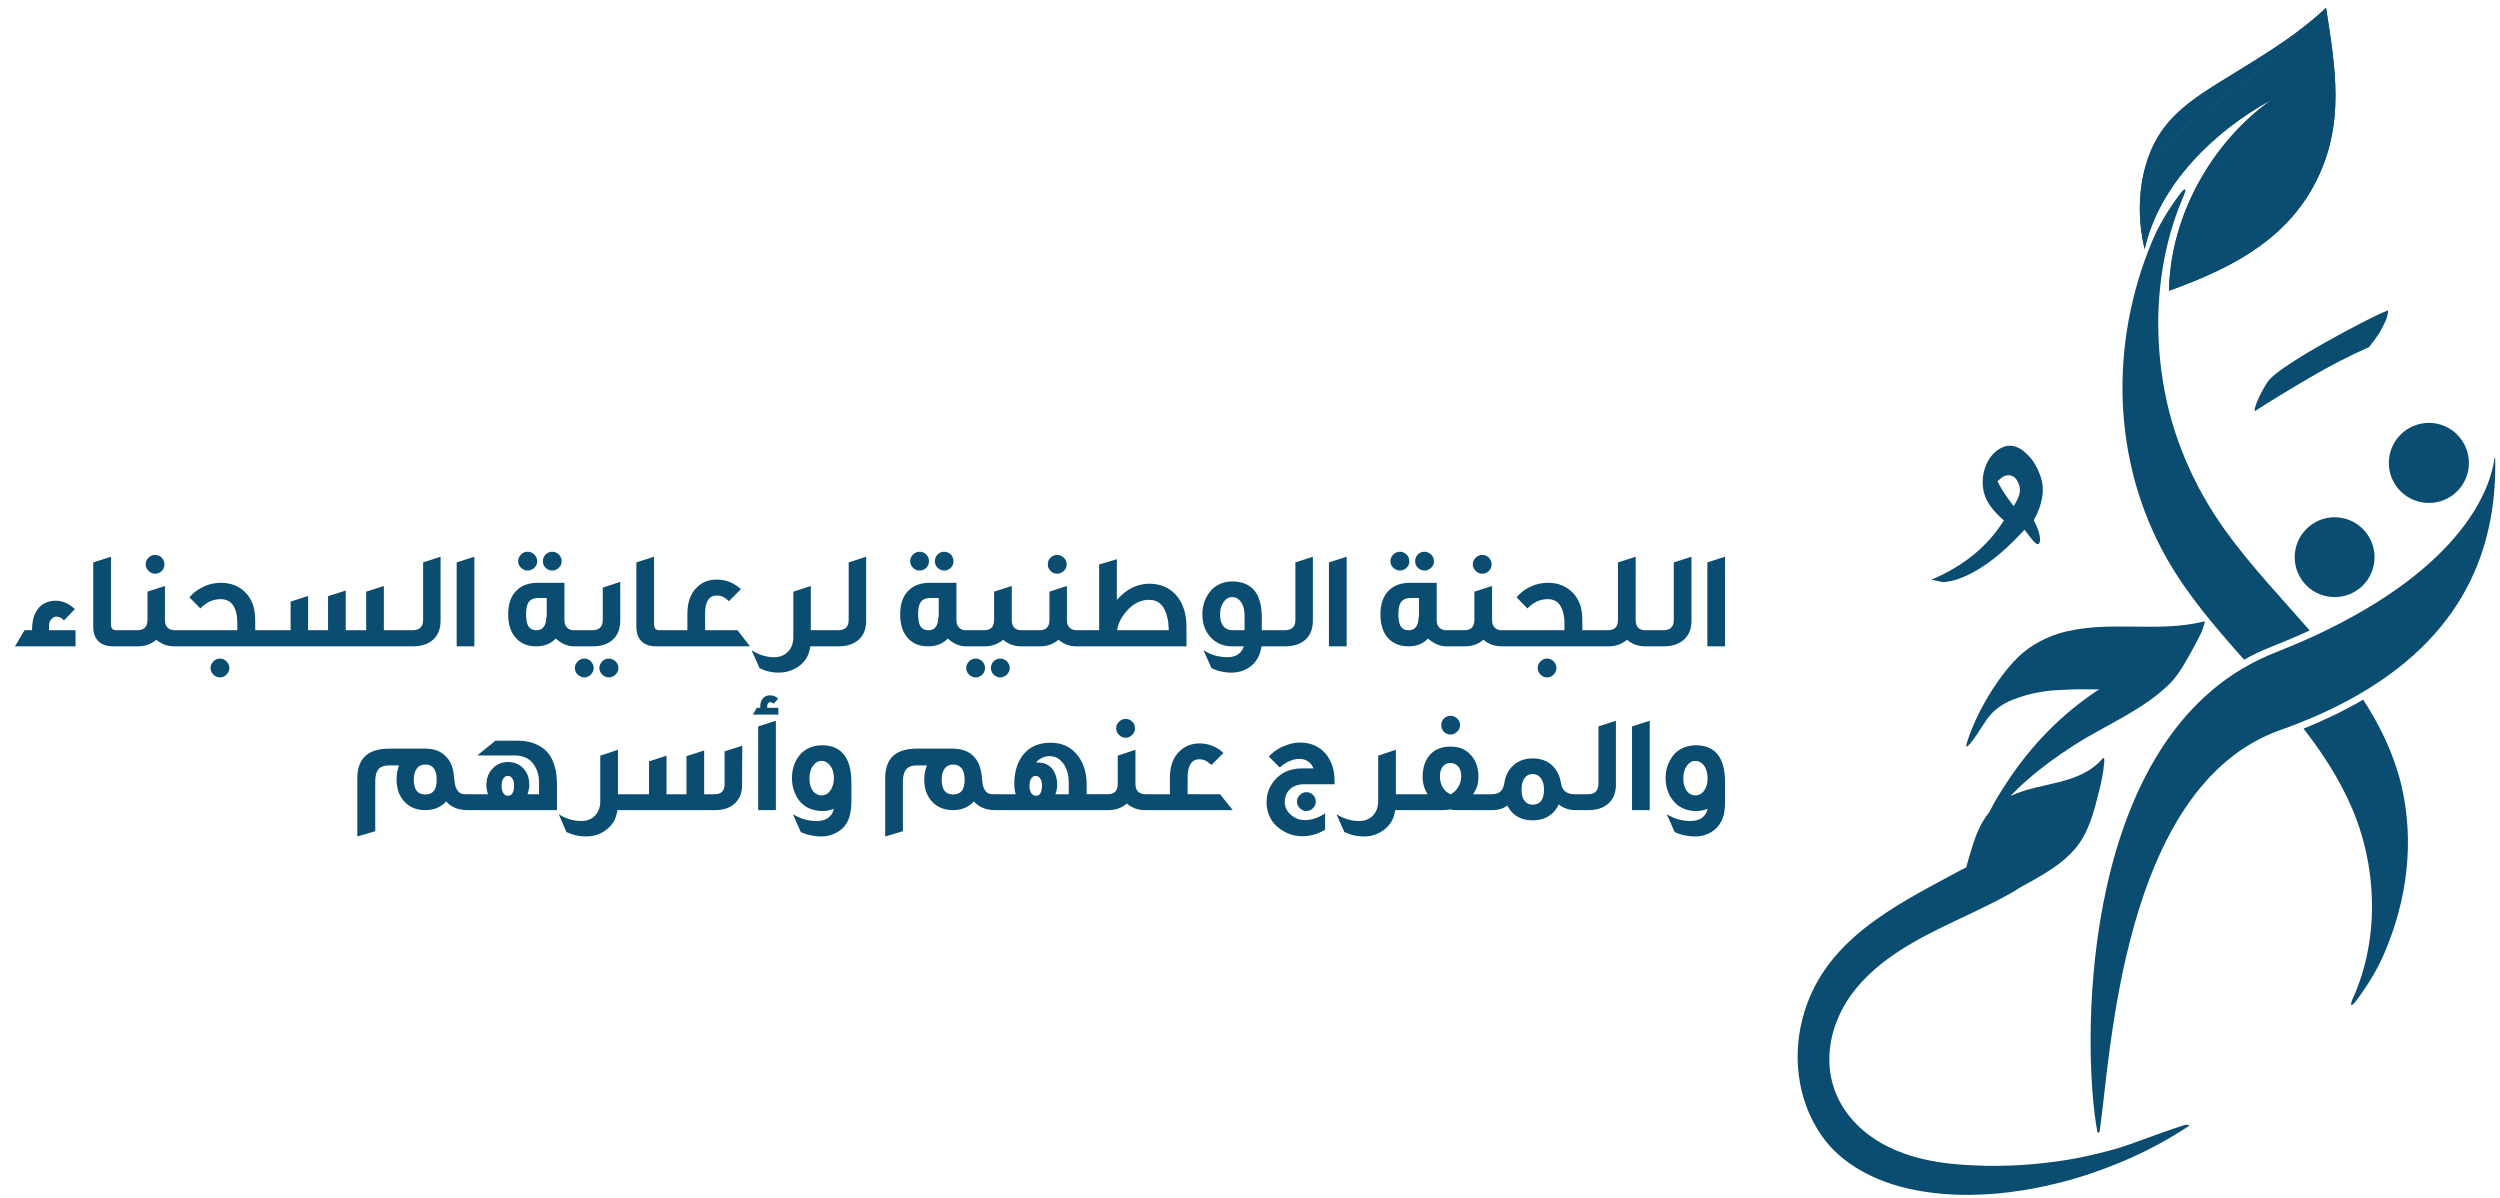 <svg version="1.2" xmlns="http://www.w3.org/2000/svg" viewBox="0 0 1102 528" width="1102" height="528">
	<title>شعار تراحم-ai</title>
	<defs>
		<clipPath clipPathUnits="userSpaceOnUse" id="cp1">
			<path d="m1025.34 3.42c2.06 13.39 4.14 26.13 4.14 38.67 0 13.56-2.43 26.87-9.97 40.47-13.69 24.67-37.87 36.36-63.4 45.6 0.57-32.82 18.63-65.25 45.12-84.13-25.08 13.64-49.53 37.23-55.88 65.87-1.38-5.74-2.11-11.78-2.12-17.84q0-2.67 0.19-5.33c1.32-4.13 2.98-8.01 4.92-11.7 1.91-3.69 4.14-7.15 6.6-10.35 2.48-3.21 5.21-6.1 8.28-8.71 3.11-2.71 6.38-5.26 9.71-7.78 6.66-5.02 13.74-9.78 20.5-15.17 6.74-5.4 13.13-11.42 18.33-18.34q0.01 0 0.01 0 0 0 0-0.01c4.68-3.44 9.22-7.15 13.57-11.25zm-75.69 59.68q-0.58 1.13-1.11 2.32 0.53-1.19 1.11-2.32zm-1.22 2.58q-0.02 0.04-0.04 0.09c-2.8 6.46-4.41 13.51-4.95 20.67 0.54-7.16 2.15-14.21 4.95-20.67q0.02-0.05 0.04-0.09zm0.08-0.19q-0.04 0.09-0.08 0.19 0.04-0.1 0.08-0.19zm0 0q0.01-0.02 0.02-0.03 0-0.01 0.01-0.03 0 0 0 0-0.01 0.03-0.03 0.06zm1.15-2.41q0.01-0.01 0.01-0.02 0 0.01-0.01 0.02zm0.09-0.16z"/>
		</clipPath>
		<clipPath clipPathUnits="userSpaceOnUse" id="cp2">
			<path d="m1011.76 14.68c-5.2 6.92-11.59 12.94-18.33 18.34-6.76 5.39-13.84 10.15-20.5 15.17-3.33 2.52-6.6 5.07-9.71 7.78-3.07 2.61-5.8 5.5-8.28 8.71-2.46 3.2-4.69 6.66-6.6 10.35-1.94 3.69-3.6 7.57-4.92 11.7v-0.03q0.01-0.13 0.02-0.26c0.54-7.16 2.15-14.21 4.95-20.67q0.64-1.46 1.35-2.84 0-0.01 0-0.01 0 0 0.01 0c6.3-12.18 16.92-19.39 28.56-26.63 11.47-7.14 22.82-13.75 33.45-21.61z"/>
		</clipPath>
	</defs>
	<style>
		.s0 { fill: #0a4d71 } 
	</style>
	<g id="Layer 1">
		<g id="&lt;Clip Group&gt;">
			<path id="&lt;Path&gt;" class="s0" d="m1040.1 305.9c-7.9 4.6-16.7 8.9-26.7 12.8q-4 1.6-8.2 3.1c-70.3 24.8-74.8 145-79.7 177-0.1 0.6-0.8 0.7-1 0-6.6-35.1-8.7-164.3 66.8-205.7q5.3-2.9 11-5.2 9.6-3.8 17.9-7.6c66.8-31 77.6-66 79.3-77.8v-0.5l0.2-0.1 0.2 0.1v0.5c0.6 34.7-10.5 74.8-59.8 103.4z"/>
			<path id="&lt;Path&gt;" class="s0" d="m1001.2 285.1q-6.2 2.4-12 5.7c-12.6-14.2-25-28.5-34.3-45-24.1-42.8-25-94.5-6.3-139.3 2.8-6.8 6.9-13.6 11.2-19.5 0.2-0.3 2.7-3.9 3.4-3.5 0.6 0.4-1.3 4.4-1.4 4.6-10.4 24.9-12.7 53.5-8.4 79.9 3.8 23.8 13.3 45.9 27.2 65.4 11.3 15.8 24.8 29.9 37.5 44.5q-8 3.7-16.9 7.2z"/>
			<path id="&lt;Path&gt;" class="s0" d="m1051.1 420c-2.9 6.8-6.9 13.5-11.3 19.5 0 0-2.6 3.9-3.3 3.5-0.7-0.4 1.4-4.7 1.4-4.6 11.1-26.1 9.8-57.3-1.5-83-5.5-12.5-12.8-23.7-21-34.2q14.3-5.8 26.3-12.8c7.5 11.6 13.5 24 16.8 37.6 5.9 25.1 2.6 50.5-7.4 74z"/>
			<path id="&lt;Path&gt;" class="s0" d="m886.2 350.9c13.2-6.3 30.3-4.6 40.6-16.5 1.2-1.3 0.7 2.3 0.6 2.9-0.3 3.8-1.2 7.6-2.1 11.3-2.2 8.8-4.4 18.1-10.4 25.3-4.7 5.7-11.1 9.7-17.4 13.4q-3.7 2-7.4 4.1-2.2 1.5-4.6 2.8c-5.4 3-11 5.7-16.6 8.4-18.2 8.6-37.8 17.3-50.8 33.2-12.6 15.3-16.5 37.2-4.4 54.2 6.1 8.7 15.4 14.8 25.4 18.4 10 3.6 20.6 4.9 31.3 5.3 1.7 0.1 3.4 0.1 5.1 0.2 13.3 0.2 26.5-0.9 39.6-3.3q9.7-1.9 19.3-4.7c6.3-2 12.5-4.5 18.8-6.7q3.4-1.2 6.8-2.3c1.1-0.3 4.2-1.8 5.1-0.7q-0.9 0.5-1.7 1.1c-11.1 7.2-23 13.1-35.4 17.7-11.8 4.5-24 7.7-36.4 9.7-15.4 2.5-32 2.9-47.3-0.1-14.8-2.8-30.2-9.7-39.7-21.8-11.7-15.1-14.8-35.3-10.1-53.6 8.8-34.5 40.4-49.8 69-65.2 0.9-0.5 1.7-0.9 2.5-1.3q0.4-0.1 0.7-0.3 1.2-4.5 2.6-8.9c1.7-5.6 3.9-11 7.5-15.4 1.7-3.3 3.5-6.5 5.5-9.6 10.8-17.3 23.8-31.5 40.7-43.1q1.1-0.8 2.3-1.5c-5.4-0.1-10.8-0.1-16.2 0.2q-2.9 0.1-5.8 0.4c-4.5 0.5-8.9 1.4-13.2 2.9-3.9 1.3-7.7 3-10.8 5.8-3.2 2.8-5.2 6.6-7.5 10-0.5 0.8-6.6 9.8-4.7 3.9 4-12.4 11.7-25.7 20.4-35.3 5.5-6.1 12.5-10.2 20.2-12.6 20.9-6.2 43.1 0 64.1-5.3 0.4-0.1-1.1 4.1-1.3 4.6-1.3 2.7-2.7 5.4-4.2 8.1-2.8 5-5.7 10.5-9.7 14.6-11.9 11.9-28.5 18.4-42.5 27.4-7 4.5-13.8 9.4-20 14.8-2.8 2.4-5.4 4.9-7.9 7.5z"/>
			<path id="&lt;Compound Path&gt;" fill-rule="evenodd" class="s0" d="m899.7 210.7c1.7 5.4 0.6 11.7-3.2 18.6 1 2.1 1.7 3.6 2 4.6 1.1 3.5 1 5.6-0.2 6-0.7 0.2-2.7-2-5.9-6.4-10.6 11.6-20.7 19-30.1 22q-2.8 0.9-5.9 1.1l-5-1.1c14.2-6 24.9-14.8 31.9-26.1-4.6-4-7.4-7.8-8.5-11.3-2.7-8.5 1.3-18.9 8.9-21.3 3.3-1 6.8 0.2 10.2 3.8 2.6 2.5 4.5 6.1 5.8 10.1zm-9.6 3.3c-1.2-3.8-3.4-5.2-6.5-4.2-0.7 0.2-1.7 1.1-3.1 2.3 0.9 2.1 3.1 5.8 7.1 11 2.4-3.7 3.3-6.5 2.5-9.1z"/>
			<path id="&lt;Path&gt;" class="s0" d="m1052.7 136.8q0 0.9-0.4 2.6-0.5 1.8-1.2 3-0.4 1-2 3.9-1.7 2.8-4.8 6.7-12.9 5.7-25.7 13.2-12.7 7.4-24.8 15.1 0-2.1 2.3-6.9 1.3-2.6 2.6-4.7 1.3-2.2 2.6-3.3 2.5-2.5 9.4-6.9 6.8-4.4 14.9-8.9 8-4.5 15.6-8.4 7.5-3.9 11.5-5.4z"/>
			<path id="&lt;Path&gt;" class="s0" d="m1046.7 245.6c0 9.8-7.9 17.6-17.6 17.6-9.7 0-17.6-7.8-17.6-17.6 0-9.7 7.9-17.6 17.6-17.6 9.7 0 17.6 7.9 17.6 17.6z"/>
			<path id="&lt;Path&gt;" class="s0" d="m1088.3 204.1c0 9.7-7.9 17.6-17.6 17.6-9.8 0-17.7-7.9-17.7-17.6 0-9.8 7.9-17.7 17.7-17.7 9.7 0 17.6 7.9 17.6 17.7z"/>
		</g>
		<g id="&lt;Clip Group&gt;" clip-path="url(#cp1)">
			<path id="&lt;Path&gt;" class="s0" d="m943.2 3.4h86.3v124.8h-86.3z"/>
			<path id="&lt;Compound Path&gt;" fill-rule="evenodd" class="s0" d="m1025.3 3.4c2.1 13.4 4.2 26.2 4.2 38.7 0 13.5-2.5 26.9-10 40.5-13.7 24.6-37.9 36.3-63.4 45.6 0.6-32.9 18.6-65.3 45.1-84.2-25.1 13.7-49.5 37.3-55.8 65.9-1.4-5.7-2.2-11.8-2.2-17.8q0-2.7 0.2-5.4c1.3-4.1 3-8 4.9-11.7 1.9-3.7 4.2-7.1 6.6-10.3 2.5-3.2 5.3-6.1 8.3-8.7 3.1-2.7 6.4-5.3 9.7-7.8 6.7-5 13.8-9.8 20.5-15.2 6.8-5.4 13.2-11.4 18.4-18.3q0 0 0 0 0 0 0 0c4.6-3.5 9.2-7.2 13.5-11.3zm-75.6 59.7q-0.6 1.1-1.2 2.3 0.6-1.2 1.2-2.3zm-1.3 2.6q0 0 0 0.1c-2.8 6.4-4.4 13.5-5 20.6 0.6-7.1 2.2-14.2 5-20.6q0-0.1 0-0.1zm0.1-0.2q0 0.1-0.1 0.2 0.1-0.1 0.1-0.2zm0 0q0 0 0 0 0-0.1 0-0.1 0 0 0 0 0 0.1 0 0.1zm1.2-2.4q0 0 0 0 0 0 0 0zm0-0.2z"/>
		</g>
		<g id="&lt;Clip Group&gt;">
			<path id="&lt;Compound Path&gt;" fill-rule="evenodd" class="s0" d="m1011.8 14.7c-10.7 7.8-22 14.5-33.5 21.6-11.6 7.2-22.2 14.4-28.6 26.6 6.4-12.2 17-19.4 28.6-26.6 11.5-7.1 22.8-13.8 33.5-21.6q0 0 0 0zm-62.1 48.2q0 0 0 0 0 0 0 0zm-6.3 23.5q0 0.2 0 0.3 0-0.1 0-0.3z"/>
		</g>
		<g id="&lt;Clip Group&gt;" clip-path="url(#cp2)">
			<path id="&lt;Path&gt;" class="s0" d="m943.4 14.7h68.4v72h-68.4z"/>
			<path id="&lt;Path&gt;" class="s0" d="m1011.8 14.7c-5.2 6.9-11.6 12.9-18.4 18.3-6.7 5.4-13.8 10.2-20.5 15.2-3.3 2.5-6.6 5.1-9.7 7.8-3 2.6-5.8 5.5-8.3 8.7-2.4 3.2-4.7 6.6-6.6 10.3-1.9 3.7-3.6 7.6-4.9 11.7q0-0.1 0-0.3c0.6-7.1 2.2-14.2 5-20.6q0.6-1.5 1.3-2.9 0 0 0 0 0 0 0 0c6.4-12.2 17-19.4 28.6-26.6 11.5-7.1 22.8-13.8 33.5-21.6z"/>
		</g>
		<g id="&lt;Clip Group&gt;">
			<path id="&lt;Path&gt;" class="s0" d="m21.6 277.8h11.7v7.1h-26.7l4.2-7.1h3.3q0.1-4 0.9-6.2 1.6-4.4 5.3-6 2-0.8 4.2-0.8 4.7 0 8.5 3.7l-4.8 5q-1.5-1.7-3.4-1.7-1 0-1.9 0.9-1.3 1.2-1.3 3z"/>
			<path id="&lt;Path&gt;" class="s0" d="m65.5 251.7q-1.3-1.3-1.3-2.9 0-1.7 1.3-3 1.2-1.2 2.9-1.2 1.6 0 2.9 1.2 1.2 1.3 1.2 3 0 1.6-1.2 2.9-1.3 1.2-2.9 1.2-1.6 0-2.9-1.2z"/>
			<path id="&lt;Path&gt;" class="s0" d="m99.8 291.5q1.3 1.3 1.3 3 0 1.6-1.3 2.9-1.2 1.2-2.8 1.2-1.7 0-2.9-1.2-1.3-1.2-1.3-2.9 0-1.7 1.3-3 1.2-1.2 2.9-1.2 1.6 0 2.8 1.2z"/>
			<path id="&lt;Path&gt;" class="s0" d="m176.8 284.9h-56.5-1.5-37.4-1.5-3.1q-4.5 0-7.9-2.9-3.4 2.9-8 2.9h-3.9-1.5-5.7q-4.4 0-6.7-2.5-2-2.3-2-6.1v-28.4l7.8-2.5v29.7q0 1.5 0.7 2.2 0.6 0.5 1.9 0.5h4 1.5 3.5q4.5 0 4.5-4.5v-12.5l7.7-2.5v15.1q0 2.2 1.3 3.4 1.2 1.1 3.4 1h2.5 1.5 23.2v-3.2q0-3.8-1.1-6.4-1.8-4.1-6.2-4.1-5 0-9 4.1l-4.8-4.9q2.1-2.5 4.9-4 4.2-2.4 9-2.4 6.6 0 10.8 4.3 2.1 2.1 3.3 5.3 1 2.9 1 7.5v3.8h6.3 1.5 7.8v-12.6l7.7-2.5v15.1h8.8v-15l7.8-2.5v17.5h9v-17l7.8-2.5v19.5h7.6 1.5 3.5q4.7 0 4.7-4.5v-25.4l7.7-2.5v28.2q0 5.4-3.3 8.4-3.3 2.9-8.8 2.9h-3.8z"/>
		</g>
		<path id="&lt;Path&gt;" class="s0" d="m209.1 284.9h-7.8v-37l7.8-2.5z"/>
		<g id="&lt;Clip Group&gt;">
			<path id="&lt;Compound Path&gt;" fill-rule="evenodd" class="s0" d="m227.4 281.2q-3.4-3.7-3.4-10.4 0-7.2 4-10.8 3.3-3.1 9.1-3.1h11.7v16.5q0 2.2 1.3 3.4 1.2 1.1 3.4 1h7.5q4.7 0 4.7-4.5v-14.3l7.7-2.5v17.1q0 5.4-3.3 8.4-3.3 2.9-8.8 2.9h-8.4q-4 0-7.9-3.4-1.6 1.5-3 2.2-2.5 1.2-5.6 1.2-5.8 0-9-3.7zm4.5-10.4q0 2.9 0.7 4.6 1 2.4 3.8 2.4 2.8 0 3.8-2.4 0.4-0.8 0.6-2.7 0.2-1.2 0.2-2v-7.1h-3.7q-3.2 0-4.5 2.2-0.9 1.7-0.9 5z"/>
			<path id="&lt;Path&gt;" class="s0" d="m229.7 250.3q-1.3-1.2-1.3-2.9 0-1.7 1.3-3 1.2-1.2 2.9-1.2 1.6 0 2.9 1.2 1.3 1.3 1.3 3 0 1.7-1.3 2.9-1.3 1.2-2.9 1.2-1.6 0-2.9-1.2z"/>
			<path id="&lt;Path&gt;" class="s0" d="m240.5 250.3q-1.2-1.2-1.2-2.9 0-1.7 1.2-3 1.3-1.2 2.9-1.2 1.6 0 2.9 1.2 1.3 1.3 1.3 3 0 1.7-1.3 2.9-1.3 1.2-2.9 1.2-1.6 0-2.9-1.2z"/>
			<path id="&lt;Path&gt;" class="s0" d="m260.4 291.5q1.3 1.3 1.3 3 0 1.6-1.3 2.9-1.2 1.2-2.8 1.2-1.6 0-2.9-1.2-1.3-1.2-1.3-2.9 0-1.7 1.3-3 1.2-1.2 2.9-1.2 1.6 0 2.8 1.2z"/>
			<path id="&lt;Path&gt;" class="s0" d="m268.4 290.3q1.6 0 2.9 1.2 1.3 1.3 1.3 3 0 1.6-1.3 2.9-1.3 1.2-2.9 1.2-1.6 0-2.9-1.2-1.3-1.3-1.3-2.9 0-1.7 1.3-3 1.2-1.2 2.9-1.2z"/>
			<path id="&lt;Path&gt;" class="s0" d="m325.1 277.8l5.5 7.1h-34.1-1.5-5.8q-4.4 0-6.7-2.5-2-2.3-2-6.1v-28.4l7.8-2.5v29.7q0 1.5 0.7 2.2 0.6 0.5 1.9 0.5h4.1 1.5 6.5v-7.3q0-7.4 4-11.4 3.6-3.7 9-3.6 6 0 10.6 4.2l-5.3 5.3q-1.3-1.2-2.2-1.7-1.5-0.8-3.1-0.8-5.2 0-5.2 8v7.3z"/>
			<path id="&lt;Path&gt;" class="s0" d="m374.1 247.9l7.7-2.5v28.2q0 5.4-3.3 8.4-3.3 2.9-8.8 2.9h-3.8-1.5-7.2q-0.5 3.1-1.5 4.8-1.7 3-4.8 4.8-3.5 2-7.7 2-2.6 0-5.5-0.8-1.5-0.5-2.9-1.2l-3.5-7.9q4.8 3.1 10 3.1 3.6 0 5.9-2.3 2.5-2.4 2.5-6.5v-20.1l7.7-2.5v19.5h7 1.5 3.5q4.7 0 4.7-4.5z"/>
			<path id="&lt;Path&gt;" class="s0" d="m413.3 250.3q-1.2-1.2-1.2-2.9 0-1.7 1.2-3 1.2-1.2 2.9-1.2 1.6 0 2.9 1.2 1.2 1.3 1.2 3 0 1.7-1.2 2.9-1.3 1.2-2.9 1.2-1.6 0-2.9-1.2z"/>
			<path id="&lt;Compound Path&gt;" fill-rule="evenodd" class="s0" d="m400.1 281.2q-3.3-3.7-3.3-10.4 0-7.2 4-10.8 3.3-3.1 9.1-3.1h11.7v16.5q0 2.2 1.3 3.4 1.2 1.1 3.4 1h7.5q4.4 0 4.4-4.5v-12.5l7.8-2.5v15.1q0 2.2 1.2 3.4 1.2 1.1 3.4 1h7.5q4.5 0 4.5-4.5v-12.5l7.7-2.5v15.1q0 2.2 1.3 3.4 1.2 1.1 3.4 1h9.5v-29l7.8-2.3v17.9q2.4-2.6 4.9-4.3 4.6-2.8 9.4-2.8 5.4 0 9.4 2.8 4.2 3.1 5.9 8.5 1.1 3.4 1.1 7.6v8.7h-48.6q-4.4 0-7.8-2.9-3.5 2.9-8.1 2.9h-8.4q-4.5 0-7.9-2.9-3.5 2.9-8.1 2.9h-8.4q-4 0-7.9-3.4-1.6 1.5-3 2.2-2.5 1.2-5.7 1.2-5.7 0-9-3.7zm92.3-3.4h22.8q-0.1-3.5-0.6-5.4-1.7-8-8.1-8-5.6 0-9.9 5-2.2 2.5-3.3 5.2-0.5 1.1-0.9 3.2zm-87.7-7q0 2.9 0.7 4.6 1 2.4 3.8 2.4 2.8 0 3.8-2.4 0.4-0.8 0.6-2.7 0.2-1.2 0.2-2v-7.1h-3.7q-3.2 0-4.5 2.2-0.9 1.7-0.9 5z"/>
			<path id="&lt;Path&gt;" class="s0" d="m402.5 250.3q-1.3-1.2-1.3-2.9 0-1.7 1.3-3 1.2-1.2 2.9-1.2 1.6 0 2.9 1.2 1.2 1.3 1.2 3 0 1.7-1.2 2.9-1.3 1.2-2.9 1.2-1.7 0-2.9-1.2z"/>
			<path id="&lt;Path&gt;" class="s0" d="m440.9 290.3q1.6 0 2.9 1.2 1.3 1.3 1.3 3 0 1.6-1.3 2.9-1.3 1.2-2.9 1.2-1.6 0-2.9-1.2-1.2-1.3-1.2-2.9 0-1.7 1.2-3 1.2-1.2 2.9-1.2z"/>
			<path id="&lt;Path&gt;" class="s0" d="m433 291.5q1.2 1.3 1.2 3 0 1.6-1.2 2.9-1.3 1.2-2.9 1.2-1.6 0-2.9-1.2-1.3-1.2-1.3-2.9 0-1.7 1.3-3 1.2-1.2 2.9-1.2 1.6 0 2.9 1.2z"/>
			<path id="&lt;Path&gt;" class="s0" d="m463.1 251.7q-1.3-1.3-1.2-2.9-0.1-1.7 1.2-3 1.2-1.2 2.9-1.2 1.6 0 2.9 1.2 1.3 1.3 1.3 3 0 1.6-1.3 2.9-1.3 1.2-2.9 1.2-1.6 0-2.9-1.2z"/>
			<path id="&lt;Compound Path&gt;" fill-rule="evenodd" class="s0" d="m556.1 284.9q-0.6 3.3-1.6 5-1.6 3-4.5 4.7-3.2 1.9-7.2 1.9-2.6 0-5.8-0.8-1.6-0.5-3-1.2l-3.5-7.9q4.8 3.1 10.6 3.1 3.3 0 5.3-1.8 1.2-1 1.9-3h-5.1q-5.6 0-9.2-3.6-4-4-4-10.5 0-4.6 2.2-8.3 1.6-2.9 4.4-4.5 2.9-1.7 6.6-1.7 7.5 0 10.8 5.5 2.2 4 2.2 10.4v5.6h10.1q4.7 0 4.7-4.5v-25.4l7.7-2.5v28.2q0 5.4-3.3 8.4-3.3 2.9-8.8 2.9zm-7.5-12.5q0-2-0.1-2.7-0.3-3.1-1.9-4.9-1.4-1.6-3.4-1.6-2.3 0-3.8 2.1-1.6 2.2-1.6 5.6 0 3.8 2 5.7 1.4 1.2 3.4 1.2h5.4z"/>
		</g>
		<path id="&lt;Path&gt;" class="s0" d="m593.6 284.9h-7.8v-37l7.8-2.5z"/>
		<g id="&lt;Clip Group&gt;">
			<path id="&lt;Path&gt;" class="s0" d="m625 250.3q-1.2-1.2-1.2-2.9 0-1.7 1.2-3 1.2-1.2 2.9-1.2 1.6 0 2.9 1.2 1.3 1.3 1.3 3 0 1.7-1.3 2.9-1.3 1.2-2.9 1.2-1.6 0-2.9-1.2z"/>
			<path id="&lt;Path&gt;" class="s0" d="m614.2 250.3q-1.3-1.2-1.3-2.9 0-1.7 1.3-3 1.2-1.2 2.9-1.2 1.6 0 2.9 1.2 1.3 1.3 1.2 3 0.1 1.7-1.2 2.9-1.3 1.2-2.9 1.2-1.6 0-2.9-1.2z"/>
			<path id="&lt;Path&gt;" class="s0" d="m650.5 251.7q-1.3-1.3-1.3-2.9 0-1.7 1.3-3 1.2-1.2 2.9-1.2 1.6 0 2.9 1.2 1.2 1.3 1.2 3 0 1.6-1.2 2.9-1.3 1.2-2.9 1.2-1.6 0-2.9-1.2z"/>
			<path id="&lt;Path&gt;" class="s0" d="m681.9 298.6q-1.6 0-2.8-1.2-1.3-1.2-1.3-2.9 0-1.7 1.3-3 1.2-1.2 2.8-1.2 1.7 0 2.9 1.2 1.3 1.3 1.3 3 0 1.6-1.3 2.9-1.2 1.2-2.9 1.2z"/>
			<path id="&lt;Compound Path&gt;" fill-rule="evenodd" class="s0" d="m742.2 282q-3.3 2.9-8.8 2.9h-8.4q-4.4 0-7.8-2.9-3.5 2.9-8.1 2.9h-47.3q-4.5 0-7.9-2.9-3.4 2.9-8 2.9h-8.5q-4 0-7.9-3.4-1.6 1.5-3 2.2-2.5 1.2-5.6 1.2-5.8 0-9.1-3.7-3.3-3.7-3.3-10.4 0-7.2 4-10.8 3.3-3.1 9.1-3.1h11.7v16.5q0 2.2 1.3 3.4 1.2 1.1 3.4 1h7.5q4.4 0 4.4-4.5v-12.5l7.8-2.5v15.1q0 2.2 1.3 3.4 1.2 1.1 3.3 1h27.3v-3.2q0-3.8-1.2-6.4-1.7-4.1-6.2-4.1-5 0-8.9 4.1l-4.8-4.9q2.1-2.5 4.8-4 4.2-2.4 9.1-2.4 6.6 0 10.8 4.3 2.1 2.1 3.3 5.3 1 2.9 1 7.5v3.8h11.2q4.5 0 4.5-4.5v-25.4l7.8-2.5v28q0 2.2 1.2 3.4 1.2 1.1 3.4 1h7.5q4.7 0 4.7-4.5v-25.4l7.8-2.5v28.2q0 5.4-3.4 8.4zm-116.7-18.4h-3.7q-3.2 0-4.5 2.2-0.9 1.7-0.9 5 0 2.9 0.7 4.6 1 2.4 3.8 2.4 2.8 0 3.8-2.4 0.4-0.8 0.6-2.7 0.2-1.2 0.2-2z"/>
		</g>
		<path id="&lt;Path&gt;" class="s0" d="m760.4 245.4v39.5h-7.8v-37z"/>
		<g id="&lt;Clip Group&gt;">
			<path id="&lt;Compound Path&gt;" fill-rule="evenodd" class="s0" d="m244.7 338.6q0.8 2.9 0.8 7.4v11.1h-39.4q-6.1 0-9.4-3.8-3.6 3.8-9.2 3.8-5.6 0-8.9-3.4-3.8-3.7-3.8-10.2 0-3.2 1.1-6.1h-4.5q-3.1 0-4.5 1.6-1.5 1.7-1.5 5.5v21.9l-7.9 2.3v-25.7q0-6.7 3.8-10 3.4-2.9 9.9-3h16.3q5.8 0 9.1 3.5 2.2 2.2 3 5.5 0.3 1.3 0.5 3.4 0.3 3.2 0.8 4.6 0.8 2.1 2.3 2.8 0.8 0.3 2.2 0.3h9.7q-0.7-2-0.7-4.1 0-4.5 2.9-7.4 2.7-2.7 6.6-2.7 4 0 6.6 2.6 2.8 2.8 2.8 7.4 0 2.2-0.8 4.2h5.1v-5.6q0-3.7-1.8-6.7-2.7-4.8-9-4.8h-16.4l8-6.5h9.8q3.2 0 6.1 0.8 2.8 0.9 4.9 2.4 4.1 3 5.5 8.9zm-52.2 5.1q0-2.8-0.9-4.4-1.3-2.3-4.1-2.3-2.8 0-4.1 2.3-1 1.6-1 4.4 0 6.5 5 6.5 2.5 0 3.7-1.4 1.4-1.6 1.4-5.1zm34.1 2.6q0-2.2-0.9-3.3-0.8-1-1.8-1-1.2 0-1.9 1-0.9 1.2-0.9 3.3 0 2 0.7 3.2 0.8 1.3 2.1 1.3 1.6 0 2.3-1.8 0.4-1 0.4-2.7z"/>
			<path id="&lt;Path&gt;" class="s0" d="m319.4 331.2l7.8-2.5-0.1 17.5q0 4.7-2.9 7.7-3.3 3.2-8.9 3.2h-34.5-1.4-7.2q-0.6 3.1-1.5 4.8-1.8 3-4.8 4.8-3.6 2.1-7.8 2-2.5 0-5.5-0.8-1.5-0.5-2.9-1.1l-3.4-7.9q4.7 3 9.9 3 3.7 0 5.9-2.2 2.5-2.5 2.5-6.5v-20.1l7.8-2.6v19.6h7 1.4 5.3v-14.5l7.7-2.5v17h8.8v-16.8l7.8-2.5v19.3h4.6q4.4 0 4.4-4.4z"/>
		</g>
		<path id="&lt;Path&gt;" class="s0" d="m334.2 320.2l7.8-2.5v39.4h-7.8z"/>
		<g id="&lt;Clip Group&gt;">
			<path id="&lt;Path&gt;" class="s0" d="m338.2 312h4.9v3h-11.2l1.7-3h1.5q0-1.7 0.3-2.6 1.1-2.9 4.1-2.9 2 0 3.5 1.5l-2 2.2q-0.7-0.7-1.6-0.7-0.4 0.1-0.7 0.4-0.5 0.5-0.5 1.2z"/>
			<path id="&lt;Compound Path&gt;" fill-rule="evenodd" class="s0" d="m375.3 344.8v7.7q0 4.3-0.7 6.8-0.6 2.9-2.7 5.3-2.2 2.3-5.4 3.4-2.3 0.8-4.7 0.7-2.6 0-5.8-0.8-1.6-0.5-3-1.1l-3.5-7.9q4.9 3 10.5 3 3.5 0 5.4-1.7 1.1-0.9 1.6-2 0.2-0.6 0.6-1.7-2.5 1-4.9 1-5.9 0-9.5-3.6-2-2-3-4.8-1.1-2.8-1.1-6.1 0-4.7 2.1-8.3 1.7-2.9 4.4-4.5 2.9-1.6 6.6-1.7 13 0 13.1 16.3zm-7.7-1.7q0-3.6-1.8-5.8-1.5-1.9-3.6-1.9-2.3 0-3.8 2.1-1.6 2.2-1.6 5.6 0 4 2.1 6.2 1.4 1.3 3.2 1.3 2.4 0 3.9-2.1 1.5-2.1 1.6-5.4z"/>
			<path id="&lt;Path&gt;" class="s0" d="m496.2 316.9q1.6 0 2.9 1.2 1.2 1.2 1.2 2.9 0 1.7-1.2 2.9-1.3 1.3-2.9 1.3-1.6 0-2.9-1.2-1.3-1.3-1.3-3 0-1.7 1.3-2.9 1.2-1.2 2.9-1.2z"/>
			<path id="&lt;Compound Path&gt;" fill-rule="evenodd" class="s0" d="m537.8 350.1l5.6 7h-38.8q-4.5 0-7.9-2.9-3.4 2.9-8 2.9h-50q-6 0-9.4-3.8-3.6 3.8-9.2 3.8-5.5 0-8.9-3.4-3.8-3.7-3.8-10.2 0-3.2 1.2-6.1h-4.6q-3 0-4.4 1.6-1.6 1.7-1.6 5.5v21.9l-7.8 2.3v-25.7q0-6.7 3.7-10 3.4-2.9 9.9-3h16.3q5.8 0 9.2 3.5 2.1 2.2 2.9 5.5 0.4 1.3 0.6 3.4 0.2 3.2 0.7 4.6 0.8 2.1 2.3 2.8 0.8 0.3 2.3 0.3h9.6q-0.6-2.1-0.6-4.8 0-4.1 1.3-7.9 1.5-4 4.3-6.5 4.1-3.5 10.4-3.5 8.6 0 13 7.1 2.9 4.7 2.9 11.5v4.1h9.3q4.4 0 4.4-4.6v-12.4l7.8-2.6v15.1q0 2.3 1.3 3.5 1.2 1 3.3 1h10.6v-7.3q0-7.5 4.1-11.5 3.6-3.6 9-3.6 5.9 0 10.5 4.2l-5.3 5.3q-1.3-1.1-2.2-1.7-1.4-0.8-3.1-0.8-5.2 0-5.2 8.1v7.3zm-78.5-3.8q0-2.2-0.9-3.3-0.8-1-1.8-1-1.2 0-1.9 1-0.9 1.2-0.9 3.3 0 2.7 1.2 3.8 0.7 0.6 1.6 0.7 1.4 0 2.1-1.3 0.6-1.2 0.6-3.2zm-34.1-2.6q0-2.8-0.9-4.4-1.4-2.3-4.1-2.3-2.8 0-4.1 2.3-1 1.6-1 4.4 0 6.5 5 6.5 2.5 0 3.7-1.4 1.4-1.6 1.4-5.1zm45.9 0.8q0-4-1.9-7.2-1.3-2.1-3.2-3.2-1.5-0.8-3.4-0.8-2.3 0-4.4 1.4-0.9 0.6-1.5 1.4 2.6 0 3.9 0.5 3.1 1.2 4.4 4.3 1 2.1 1 5 0 2.2-0.8 4.2h5.9z"/>
			<path id="&lt;Path&gt;" class="s0" d="m575.9 349.2q1.6 0 2.9 1.2 1.2 1.3 1.2 2.9 0 1.7-1.2 2.9-1.3 1.3-2.9 1.3-1.7 0-2.9-1.2-1.3-1.3-1.3-3 0-1.6 1.3-2.9 1.2-1.2 2.9-1.2z"/>
			<path id="&lt;Path&gt;" class="s0" d="m588.3 345.7h-13.4q-4.1 0-6.4 2.3-1.1 1.1-1.7 2.6-0.5 1.5-0.5 2.9 0 3.7 3.4 6.2 2.4 1.8 5.5 1.8 4.5 0 8.9-3v7.2q-4.7 2.9-10 2.9-4.5 0-8.3-2.2-3.7-2.1-5.6-5.4-1.9-3.3-1.9-7.3 0-4.3 2.1-7.8 2.1-3.4 5.5-5.3 3.5-1.9 8.2-1.9h4.9q-0.6-1.4-1.7-2.5-1.9-1.7-4.5-1.7-2.6 0-5.7 1.6-1.5 0.9-3 2.2l-4.8-4.8q1.4-1.5 2.5-2.3 2.5-1.8 5.4-2.8 3-1.1 6-1.1 3.5 0 6.5 1.4 5.2 2.4 7.5 8.6 0.8 2.3 1 5.2 0.1 1.4 0.1 3.2z"/>
			<path id="&lt;Path&gt;" class="s0" d="m639.4 323.8q-1.6 0-2.9-1.2-1.2-1.3-1.2-3 0-1.7 1.2-2.9 1.2-1.2 2.9-1.2 1.6 0 2.9 1.2 1.3 1.2 1.3 2.9 0 1.7-1.3 2.9-1.3 1.3-2.9 1.3z"/>
			<path id="&lt;Compound Path&gt;" fill-rule="evenodd" class="s0" d="m704.6 320.2l7.7-2.5v28.2q0 5.3-3.3 8.3-3.3 2.9-8.8 2.9h-5.7q-4.3 0-7.4-2.5-1.4 2.9-3.5 4.5-3.2 2.5-8 2.5-4.9 0-8.1-2.6-1.7-1.4-3.1-3.9-2.6 2-6.6 2h-15.1q-2 0-3.3-0.3-1.7 0.3-3.4 0.3h-21q-0.5 3.1-1.5 4.8-1.7 3-4.8 4.8-3.5 2.1-7.7 2-2.6 0-5.5-0.8-1.5-0.5-2.9-1.1l-3.5-7.9q4.8 3 10 3 3.6 0 5.9-2.2 2.5-2.5 2.5-6.5v-20.1l7.8-2.6v19.6h14q-2.2-3.5-2.2-7.6 0-6.7 3.8-10.4 3.2-3 8.5-3 5.9 0 9.2 4 3.1 3.6 3.1 9.3 0 2.8-0.9 5.1-0.5 1.1-1.4 2.6h8q2.8 0 4.1-1.3 1.1-1.1 1.5-3 0.5-3.2 1.4-4.9 1.7-3.3 4.7-5 2.8-1.6 6.5-1.6 5 0 8.3 2.8 2.1 1.8 3.2 4.6 0.6 1.2 1.1 3.9 0.4 2.3 1.8 3.3 1.5 1.2 4.1 1.2h5.8q4.7 0 4.7-4.6zm-60.5 21.9q0-2.5-1.2-4.1-1.4-1.6-3.5-1.7-2.3 0-3.6 1.8-1.1 1.7-1.1 4.1 0 3.2 1.8 5.7 0.7 0.9 1.5 1.4 1.2 0.9 1.4 0.8 1.9-0.9 3-2.6 1.7-2.4 1.7-5.4zm36.5 5.9q0-2.8-1.1-4.5-1.3-2.3-3.9-2.3-2.6 0-3.9 2.3-1 1.8-1 4.5 0 3.9 1.8 5.5 1.2 1.2 3.1 1.2 5 0 5-6.7z"/>
		</g>
		<path id="&lt;Path&gt;" class="s0" d="m719.4 320.2l7.8-2.5v39.4h-7.8z"/>
		<g id="&lt;Clip Group&gt;">
			<path id="&lt;Compound Path&gt;" fill-rule="evenodd" class="s0" d="m760.4 344.8v7.7q0 4.3-0.6 6.8-0.7 2.9-2.8 5.3-2.1 2.3-5.3 3.4-2.3 0.8-4.7 0.7-2.7 0-5.8-0.8-1.6-0.5-3-1.1l-3.5-7.9q4.8 3 10.5 3 3.4 0 5.4-1.7 1-0.9 1.6-2 0.2-0.6 0.5-1.7-2.4 1-4.9 1-5.9 0-9.4-3.6-2-2-3.1-4.8-1.1-2.8-1.1-6.1 0-4.7 2.2-8.3 1.6-2.9 4.4-4.5 2.9-1.6 6.6-1.7 13 0 13 16.3zm-7.7-1.7q0-3.6-1.7-5.8-1.5-1.9-3.7-1.9-2.2 0-3.7 2.1-1.6 2.2-1.6 5.6 0 4 2.1 6.2 1.4 1.3 3.2 1.3 2.4 0 3.9-2.1 1.5-2.1 1.5-5.4z"/>
		</g>
	</g>
</svg>